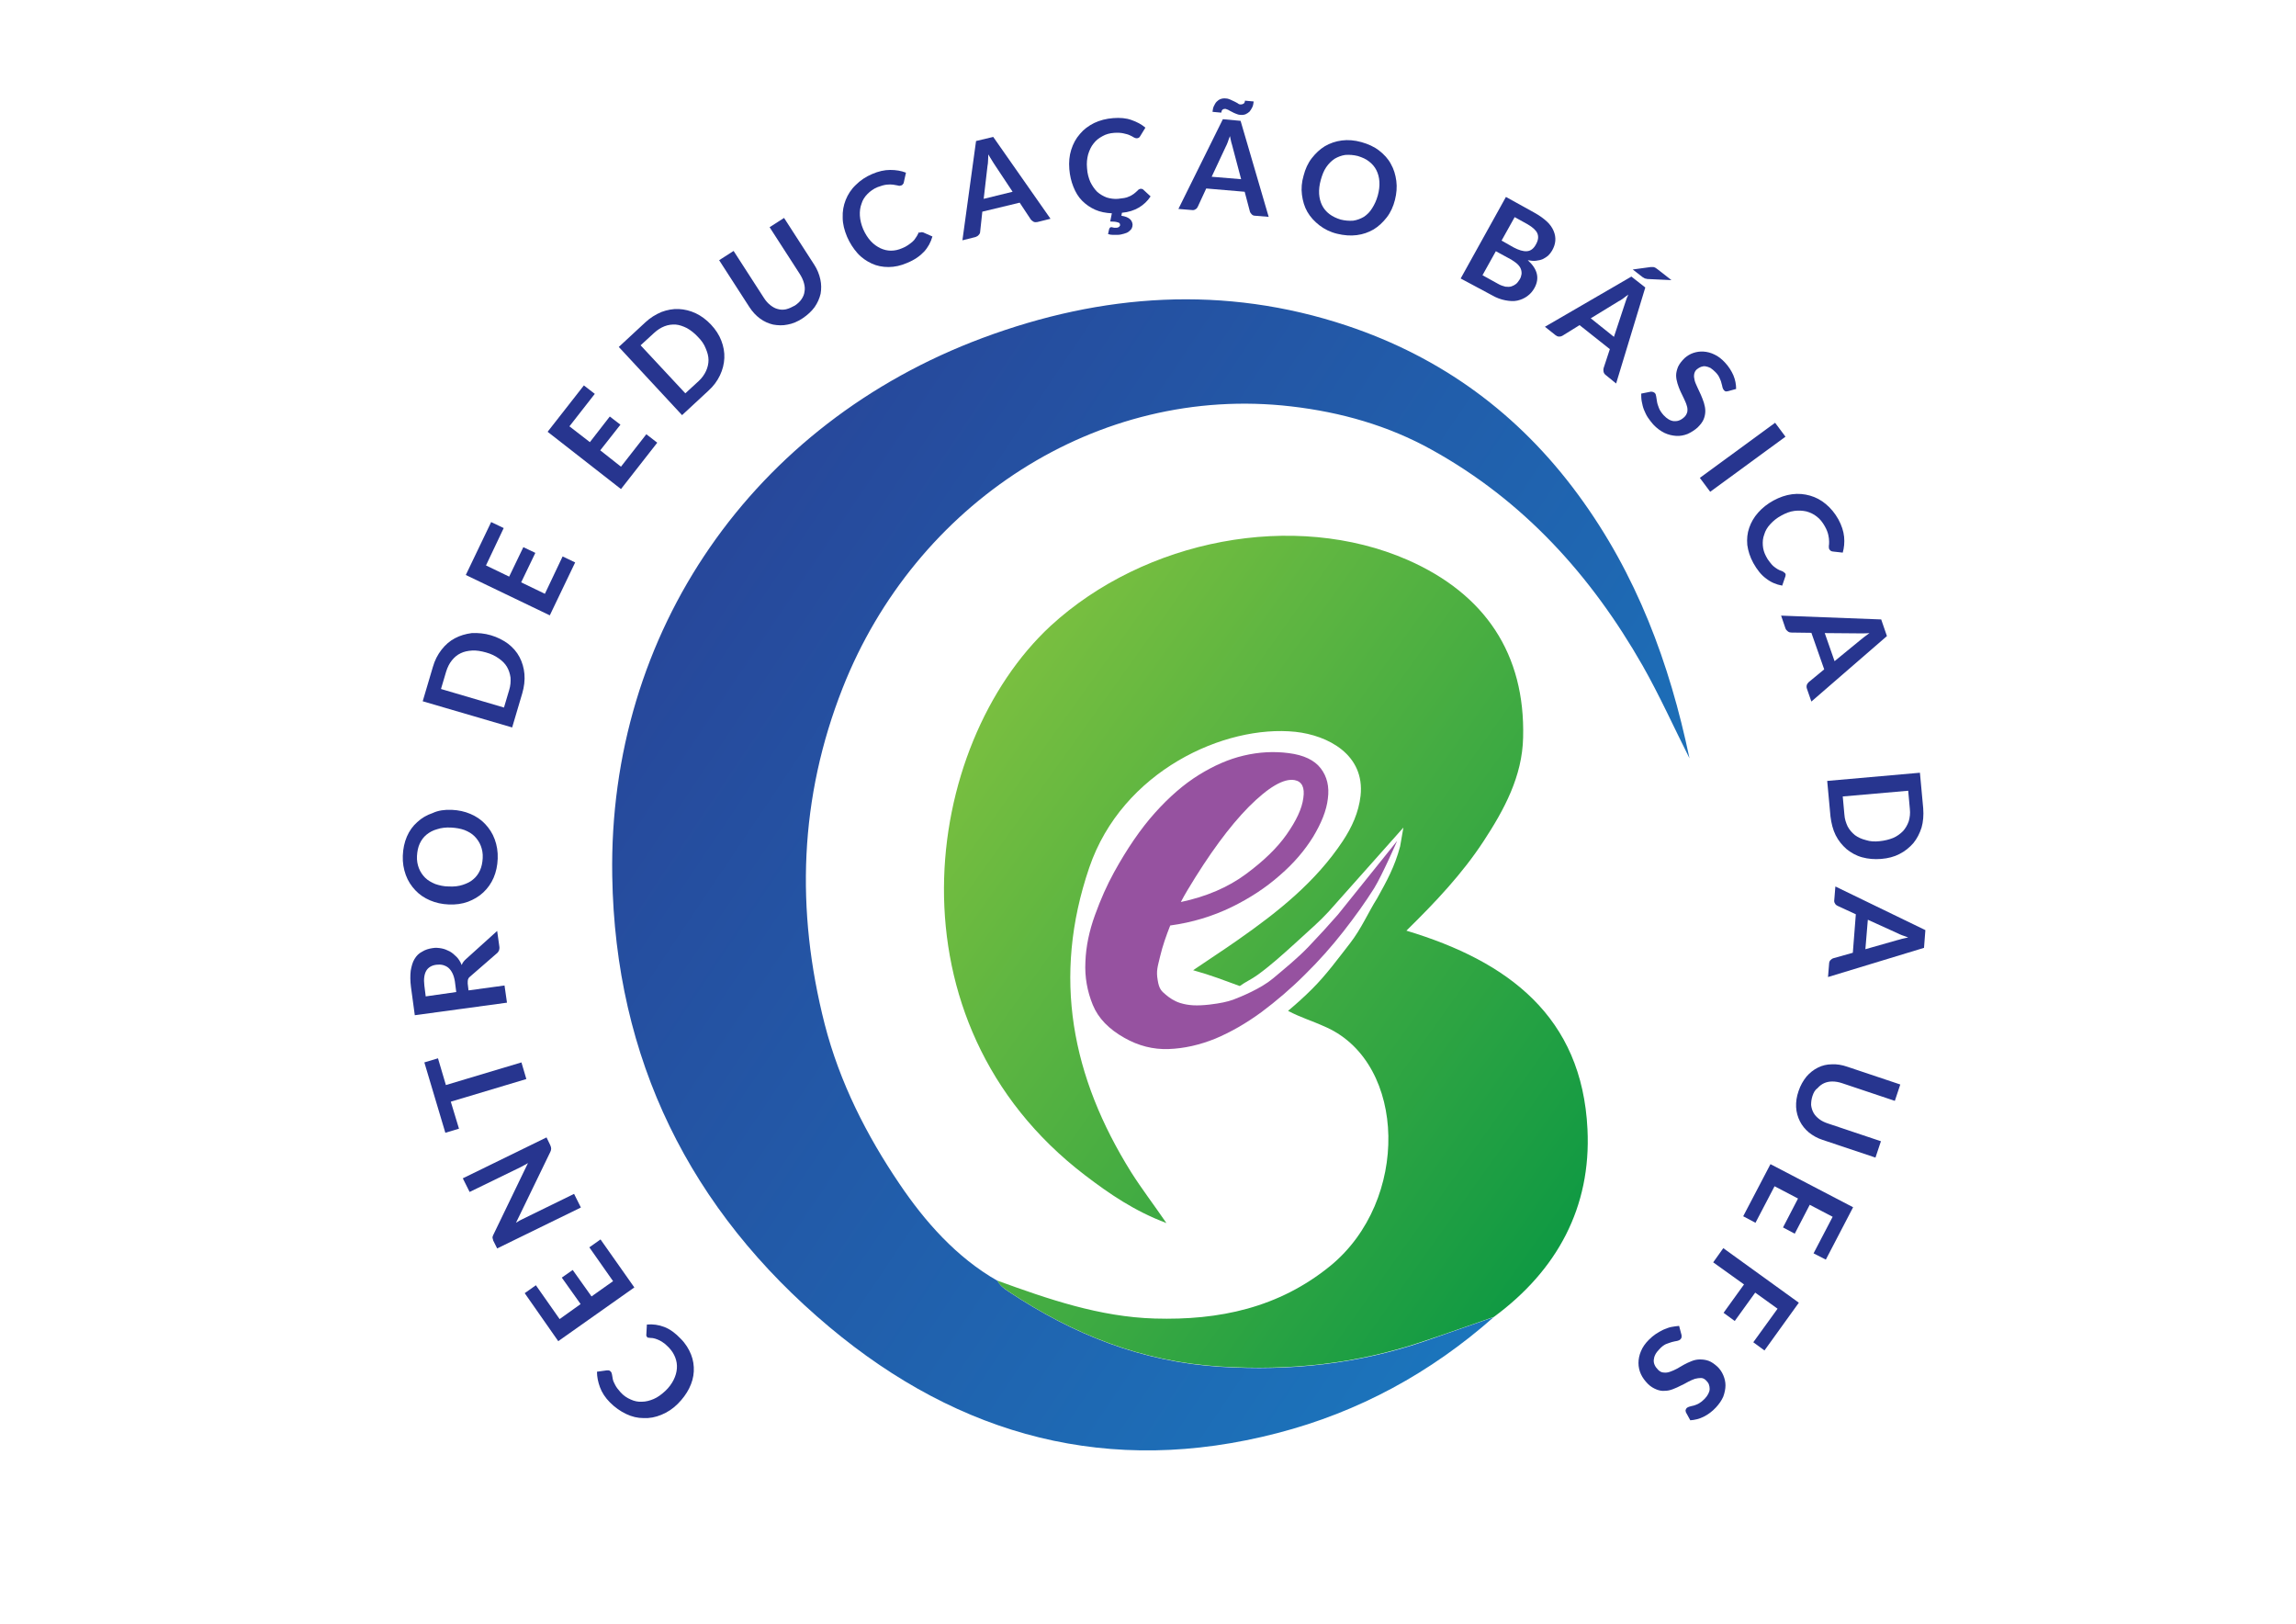 <?xml version="1.0" encoding="utf-8"?>
<!-- Generator: Adobe Illustrator 22.0.0, SVG Export Plug-In . SVG Version: 6.00 Build 0)  -->
<svg version="1.1" id="Camada_1" xmlns="http://www.w3.org/2000/svg" xmlns:xlink="http://www.w3.org/1999/xlink" x="0px" y="0px"
	 viewBox="0 0 841.9 595.3" style="enable-background:new 0 0 841.9 595.3;" xml:space="preserve">
<style type="text/css">
	.st0{display:none;fill:#00A157;}
	.st1{fill:url(#SVGID_1_);}
	.st2{fill:url(#SVGID_2_);}
	.st3{fill:#9652A0;}
	.st4{fill:#27358F;}
</style>
<path class="st0" d="M513.3,412.9c-6.1,2.1-12.2,4.3-18.3,6.3c-17,5.7-34.3,7.6-52.3,6.5c-20.3-1.3-38.1-8.3-54.7-19.4
	c-1.1-0.8-2.1-1.5-2.8-2.7c13.2,4.8,26.3,9.3,40.6,9.8c16.6,0.5,32-2.7,45.3-13.6c20.6-16.8,20.2-45.3-0.9-61.5
	c-10-7.7-21.4-11.9-34.3-14.9c4.2-2.9,7.9-5.3,11.5-7.8c10.3-7.2,20.1-14.9,27.1-25.5c2.3-3.5,4.1-7.3,4.6-11.7
	c1.1-10.6-8.4-15.6-16.8-16.5C444,260,417.5,272,409,297c-9.6,28.3-4.5,54,10.8,78.6c2.6,4.2,5.6,8.2,9,13.1
	c-8.3-3.1-14.7-7.5-21-12.3c-52-39.7-42.2-110.9-9-141.4c24.4-22.4,62.9-29.8,92.2-17c20,8.7,30.3,24.2,29.7,45.8
	c-0.2,9.9-4.9,18.5-10.2,26.7c-5.5,8.4-12.3,15.6-19.9,23.1c26.2,7.8,45.3,22.1,46.7,51.2C538.4,384.6,529.6,400.9,513.3,412.9z"/>
<g>
	<linearGradient id="SVGID_1_" gradientUnits="userSpaceOnUse" x1="152.6" y1="134.435" x2="586.98" y2="426.317">
		<stop  offset="0" style="stop-color:#2B3990"/>
		<stop  offset="1" style="stop-color:#1B75BC"/>
	</linearGradient>
	<path class="st1" d="M547.7,482.9c-23.1,20.4-49.5,34.8-79.3,42.5c-61.5,16-116.3,1.3-164.3-38.9c-51.2-42.9-78.5-98.3-79.6-165.3
		c-1.5-89.7,51.8-166,135.8-197.3c43.8-16.3,88.6-19.5,133.6-4.5c34.7,11.6,62.9,32.2,84.8,62c21.4,29.1,33.5,61.7,40.8,96.6
		c-5.7-11.3-10.9-22.9-17.2-34c-18.9-33.1-43.7-60.5-77.3-79.1c-16-8.9-33.4-13.8-51.5-15.9c-71.2-8.3-137.9,35.7-164.5,103.2
		c-15.9,40.3-17.3,81.4-6.6,123.3c5.5,21.4,15.4,40.8,27.4,58.5c9.3,13.8,20.9,27,36,35.6c0.9,1.7,2.3,2.8,4,3.9
		c23.6,15.7,48.8,25.8,77.7,27.6c25.7,1.6,50.2-1,74.4-9.2C530.4,489,539,485.9,547.7,482.9z"/>
	<linearGradient id="SVGID_2_" gradientUnits="userSpaceOnUse" x1="307.562" y1="241.68" x2="618.327" y2="463.805">
		<stop  offset="0" style="stop-color:#8DC63F"/>
		<stop  offset="1" style="stop-color:#009444"/>
	</linearGradient>
	<path class="st2" d="M514.6,303.4l-1.2,6.9c-2,7.5-4.9,12.7-8.4,19c-3.3,5.2-5.8,11.2-10.1,16.7c-4.3,5.5-8.5,11.3-13.7,16.5
		c-2.9,2.9-5.9,5.6-8.9,8.1c5.2,2.7,7.8,3.2,14.2,6.1c29.3,13.4,30.5,63.5,1.3,87.4c-18.9,15.4-40.8,20-64.4,19.3
		c-20.2-0.6-39-7.1-57.7-13.9c0.9,1.7,2.3,2.8,4,3.9c23.6,15.7,48.8,25.8,77.7,27.6c25.7,1.6,50.2-1,74.4-9.2c8.7-2.9,17.3-6,26-9
		c23.2-17.1,35.7-40.2,34.3-68.8c-2-41.3-29.1-61.6-66.4-72.8c10.8-10.6,20.5-20.9,28.3-32.8c7.6-11.6,14.2-23.8,14.5-38
		c0.8-30.6-13.9-52.6-42.3-65.1c-41.6-18.2-96.4-7.6-131,24.2C338,273.3,324,374.5,397.9,430.9c8.9,6.8,18.1,13.1,29.8,17.5
		c-4.8-7-9.1-12.6-12.9-18.6c-21.8-34.9-29.1-71.5-15.4-111.7c12.1-35.5,49.7-52.5,75.6-49.8c12,1.3,25.5,8.4,23.9,23.4
		c-0.7,6.2-3.2,11.6-6.5,16.6c-10,15.1-23.9,26.1-38.5,36.3c-5.1,3.6-10.4,7-16.4,11.1c7.1,2,10.7,3.5,17.1,5.8
		c2.2-1.6,4.4-2.5,6.7-4.2c4.8-3.5,9.1-7.4,13.3-11.2c6.1-5.6,9.1-8.1,12.6-11.9"/>
	<g>
		<path class="st3" d="M512.3,308.3c0,0-5.4,12.4-8.4,17.3c-3.2,5.1-7,10.4-11.3,15.9c-4.3,5.5-9,10.8-14.1,15.8
			c-5.1,5.1-10.5,9.7-16,13.8c-5.6,4.1-11.2,7.3-16.9,9.7c-5.7,2.3-11.4,3.6-17.1,3.8c-5.7,0.2-11.1-1.2-16.2-4.1
			c-5.7-3.2-9.6-7.2-11.6-12.1c-2-4.9-3-10.2-2.7-15.8c0.2-5.6,1.4-11.3,3.5-17.1c2.1-5.8,4.4-11,7-15.7c4.8-8.7,9.8-16,15-21.8
			c5.2-5.8,10.6-10.5,16.1-13.9c5.5-3.4,10.9-5.8,16.5-7.1c5.5-1.3,11-1.6,16.4-0.9c5.6,0.7,9.5,2.6,11.8,5.6
			c2.3,3,3.2,6.7,2.6,11.1c-0.5,4.4-2.4,9-5.4,14c-3.1,5-7.1,9.7-12.2,14.1c-5.1,4.5-11,8.4-17.8,11.7c-6.8,3.3-14.3,5.6-22.4,6.7
			c-1.5,3.8-2.8,7.5-3.7,11.3c-0.9,3.8-1.5,5.3-0.9,8.7c0.5,3.2,1.3,4,3,5.4c1.3,1.1,3,2.3,5.2,3c3.2,1,6.3,1.1,10.8,0.6
			c4.1-0.5,6.4-1,8.7-1.8c2.9-1.1,10.2-4.1,14.6-7.8c4.4-3.7,9.1-7.5,13.1-11.7c4-4.2,7.2-7.7,10.7-11.7 M435.4,326.4
			c-1,1.6-1.7,3-2.4,4.3c9.4-2,17.3-5.4,23.8-10.2c6.5-4.8,11.5-9.6,15-14.6c3.5-5,5.6-9.4,6.1-13.3c0.6-3.9-0.5-6.1-3.2-6.6
			c-4-0.7-9.6,2.6-16.8,9.8C450.8,303,443.3,313.2,435.4,326.4z"/>
	</g>
</g>
<path class="st0" d="M-364.7,412.9c-6.1,2.1-12.2,4.3-18.3,6.3c-17,5.7-34.3,7.6-52.3,6.5c-20.3-1.3-38.1-8.3-54.7-19.4
	c-1.1-0.8-2.1-1.5-2.8-2.7c13.2,4.8,26.3,9.3,40.6,9.8c16.6,0.5,32-2.7,45.3-13.6c20.6-16.8,20.2-45.3-0.9-61.5
	c-10-7.7-21.4-11.9-34.3-14.9c4.2-2.9,7.9-5.3,11.5-7.8c10.3-7.2,20.1-14.9,27.1-25.5c2.3-3.5,4.1-7.3,4.6-11.7
	c1.1-10.6-8.4-15.6-16.8-16.5C-434,260-460.5,272-469,297c-9.6,28.3-4.5,54,10.8,78.6c2.6,4.2,5.6,8.2,9,13.1
	c-8.3-3.1-14.7-7.5-21-12.3c-52-39.7-42.2-110.9-9-141.4c24.4-22.4,62.9-29.8,92.2-17c20,8.7,30.3,24.2,29.7,45.8
	c-0.2,9.9-4.9,18.5-10.2,26.7c-5.5,8.4-12.3,15.6-19.9,23.1c26.2,7.8,45.3,22.1,46.7,51.2C-339.6,384.6-348.4,400.9-364.7,412.9z"/>
<g>
	<path class="st4" d="M237.3,490.2c-0.2-0.2-0.4-0.6-0.3-0.9l0.2-3.7c2.2-0.2,4.3,0.1,6.4,0.9c2.1,0.8,4.1,2.3,6,4.3
		c1.8,1.8,3,3.8,3.8,5.8s1.1,4.1,1,6.2c-0.1,2.1-0.7,4.2-1.7,6.2c-1,2-2.4,3.9-4.2,5.7c-1.8,1.8-3.8,3.1-6,4s-4.3,1.3-6.5,1.2
		c-2.2,0-4.3-0.5-6.4-1.5c-2.1-1-4.1-2.4-5.9-4.2c-1.8-1.8-3-3.7-3.7-5.6c-0.7-1.9-1.1-3.8-1.1-5.7l3.6-0.5c0.2,0,0.5,0,0.7,0
		s0.5,0.2,0.7,0.4c0.3,0.3,0.4,0.6,0.5,1.1c0.1,0.5,0.2,1,0.3,1.7s0.5,1.4,0.9,2.2c0.4,0.8,1.1,1.7,2,2.7c1.1,1.2,2.3,2,3.7,2.6
		c1.3,0.6,2.7,0.9,4.1,0.8c1.4,0,2.9-0.4,4.3-1c1.4-0.6,2.8-1.6,4.2-2.9c1.4-1.3,2.4-2.7,3.1-4.1c0.7-1.4,1.1-2.8,1.2-4.2
		c0.1-1.4-0.1-2.7-0.6-4c-0.5-1.3-1.2-2.4-2.2-3.5c-0.6-0.6-1.2-1.2-1.7-1.6c-0.6-0.4-1.1-0.8-1.7-1.1c-0.6-0.3-1.1-0.5-1.7-0.7
		c-0.6-0.2-1.2-0.3-2-0.3c-0.2,0-0.4-0.1-0.6-0.1C237.6,490.5,237.4,490.4,237.3,490.2z"/>
	<path class="st4" d="M192.4,474.1l4.1-2.9l8.7,12.4l7.7-5.5l-6.9-9.7l4-2.8l6.9,9.7l7.9-5.6l-8.7-12.4l4.1-2.9l12.4,17.6
		l-27.9,19.7L192.4,474.1z"/>
	<path class="st4" d="M180.7,454.2c-0.1-0.2-0.1-0.4-0.1-0.5s0-0.3,0.1-0.5c0.1-0.2,0.1-0.4,0.3-0.7l12.6-26.1
		c-0.5,0.3-0.9,0.6-1.4,0.8c-0.5,0.3-0.9,0.5-1.3,0.7l-18.7,9.1l-2.5-5l30.7-15l1.4,2.9c0.2,0.5,0.3,0.9,0.3,1.2
		c0,0.4-0.1,0.8-0.3,1.2l-12.6,26c0.4-0.3,0.9-0.5,1.3-0.8c0.4-0.2,0.8-0.4,1.2-0.6l18.8-9.2l2.5,5l-30.7,15l-1.5-3
		C180.8,454.6,180.8,454.4,180.7,454.2z"/>
	<path class="st4" d="M155.6,389.5l5-1.5l2.9,9.8l27.7-8.3l1.8,6.1l-27.7,8.3l3,9.9l-5,1.5L155.6,389.5z"/>
	<path class="st4" d="M171.8,363.1l13.2-1.8l0.9,6.3l-33.8,4.6l-1.4-10.3c-0.3-2.3-0.3-4.3-0.1-6c0.3-1.7,0.7-3.2,1.4-4.3
		c0.7-1.2,1.6-2.1,2.8-2.7c1.1-0.7,2.4-1.1,3.8-1.3c1.1-0.2,2.2-0.1,3.3,0.1c1.1,0.2,2,0.6,3,1.1c0.9,0.5,1.7,1.2,2.5,2
		c0.8,0.8,1.4,1.8,1.9,3c0.3-0.9,0.9-1.6,1.7-2.3l11.3-10.2l0.8,5.7c0.1,0.5,0,1-0.1,1.4c-0.2,0.4-0.4,0.8-0.8,1.1l-9.9,8.6
		c-0.4,0.3-0.6,0.7-0.7,1c-0.1,0.3-0.1,0.8-0.1,1.5L171.8,363.1z M167.3,363.7l-0.5-3.9c-0.2-1.2-0.5-2.2-0.9-3
		c-0.4-0.8-0.9-1.5-1.5-2c-0.6-0.5-1.3-0.8-2-1c-0.8-0.2-1.6-0.2-2.4-0.1c-1.7,0.2-3,1-3.7,2.2s-1,3-0.7,5.4l0.5,4L167.3,363.7z"/>
	<path class="st4" d="M165.6,296.9c2.5,0.1,4.8,0.6,6.9,1.5c2.1,0.9,3.9,2.1,5.4,3.7c1.5,1.6,2.7,3.4,3.5,5.6
		c0.8,2.2,1.2,4.5,1.1,7.1c-0.1,2.6-0.6,4.9-1.5,7c-0.9,2.1-2.2,3.9-3.8,5.4c-1.6,1.5-3.5,2.6-5.6,3.4c-2.2,0.8-4.5,1.1-7,1
		c-2.5-0.1-4.8-0.6-6.9-1.5s-3.9-2.1-5.4-3.7c-1.5-1.6-2.7-3.4-3.5-5.6c-0.8-2.2-1.2-4.5-1.1-7.1c0.1-2.6,0.6-4.9,1.5-7
		c0.9-2.1,2.2-3.9,3.8-5.3c1.6-1.5,3.5-2.6,5.6-3.3C160.7,297.1,163.1,296.8,165.6,296.9z M165.4,303.4c-1.9-0.1-3.6,0.1-5.1,0.6
		c-1.5,0.4-2.8,1.1-3.9,2c-1.1,0.9-1.9,2-2.5,3.3c-0.6,1.3-0.9,2.8-1,4.5c-0.1,1.7,0.2,3.2,0.7,4.5s1.3,2.5,2.3,3.5
		c1,1,2.3,1.7,3.7,2.3c1.5,0.5,3.1,0.9,5,0.9c1.9,0.1,3.6-0.1,5.1-0.6c1.5-0.5,2.8-1.1,3.8-2c1.1-0.9,1.9-2,2.5-3.3s0.9-2.8,1-4.5
		s-0.2-3.2-0.7-4.5s-1.3-2.5-2.3-3.5c-1-1-2.2-1.7-3.7-2.3C168.9,303.8,167.3,303.5,165.4,303.4z"/>
	<path class="st4" d="M180,232.9c2.4,0.7,4.5,1.8,6.3,3.1c1.8,1.4,3.2,3,4.2,4.9c1,1.9,1.6,4,1.8,6.2c0.2,2.3-0.1,4.7-0.8,7.1
		l-3.7,12.5l-32.8-9.6l3.7-12.5c0.7-2.5,1.8-4.6,3.2-6.4c1.4-1.8,3-3.2,4.9-4.2c1.9-1,3.9-1.6,6.2-1.9
		C175.3,232,177.6,232.2,180,232.9z M178.2,239.2c-1.8-0.5-3.5-0.8-5.1-0.7c-1.6,0.1-3,0.4-4.2,1c-1.3,0.6-2.3,1.5-3.2,2.6
		c-0.9,1.1-1.6,2.5-2.1,4.1l-1.9,6.4l23.1,6.8l1.9-6.4c0.5-1.6,0.6-3.1,0.5-4.6c-0.2-1.4-0.6-2.7-1.3-3.9s-1.7-2.2-3-3.1
		C181.5,240.4,180,239.7,178.2,239.2z"/>
	<path class="st4" d="M180.1,191.4l4.6,2.2l-6.5,13.7l8.5,4.1l5.2-10.8l4.4,2.1l-5.2,10.8l8.7,4.2l6.5-13.7l4.6,2.2l-9.3,19.4
		l-30.8-14.8L180.1,191.4z"/>
	<path class="st4" d="M214.1,141.3l4,3.1l-9.3,11.9l7.5,5.8l7.3-9.4l3.9,3l-7.4,9.4l7.6,6l9.3-11.9l4,3.1l-13.3,17l-26.9-21
		L214.1,141.3z"/>
	<path class="st4" d="M260.7,119c1.7,1.8,3,3.8,3.8,5.9c0.8,2.1,1.2,4.2,1.1,6.4c-0.1,2.1-0.6,4.2-1.6,6.3c-1,2.1-2.4,4-4.3,5.7
		l-9.6,8.9l-23.2-25l9.6-8.9c1.9-1.8,3.9-3,6-3.9c2.1-0.8,4.3-1.2,6.4-1.1c2.1,0.1,4.2,0.6,6.3,1.6C257.1,115.8,259,117.2,260.7,119
		z M255.9,123.5c-1.3-1.4-2.6-2.4-4-3.2c-1.4-0.7-2.8-1.2-4.1-1.3c-1.4-0.1-2.8,0.1-4.1,0.6s-2.6,1.3-3.9,2.5l-4.9,4.5l16.4,17.6
		l4.9-4.5c1.2-1.1,2.1-2.4,2.7-3.7c0.6-1.3,0.9-2.7,0.9-4c0-1.4-0.4-2.8-1-4.2C258.2,126.2,257.2,124.8,255.9,123.5z"/>
	<path class="st4" d="M291.5,112c1-0.7,1.8-1.4,2.4-2.3c0.6-0.9,1-1.8,1.1-2.8c0.2-1,0.1-2-0.2-3.1c-0.3-1.1-0.8-2.2-1.5-3.3
		l-11.1-17.2l5.3-3.4l11.1,17.2c1.1,1.7,1.8,3.5,2.2,5.3c0.4,1.8,0.4,3.6,0.1,5.3c-0.4,1.7-1.1,3.3-2.2,4.9
		c-1.1,1.5-2.6,2.9-4.4,4.1c-1.8,1.2-3.7,2-5.5,2.3c-1.8,0.4-3.6,0.3-5.3,0c-1.7-0.4-3.3-1.1-4.8-2.2c-1.5-1.1-2.8-2.5-3.9-4.2
		l-11.1-17.2l5.3-3.4l11.1,17.2c0.7,1.1,1.5,2,2.4,2.7c0.9,0.7,1.8,1.2,2.7,1.4c1,0.3,2,0.3,3,0.1
		C289.4,113.1,290.4,112.6,291.5,112z"/>
	<path class="st4" d="M337.5,85.2c0.3-0.1,0.6-0.1,1,0l3.4,1.5c-0.6,2.1-1.6,4-3.1,5.6c-1.5,1.6-3.5,3-6.2,4.1
		c-2.3,1-4.6,1.5-6.8,1.5c-2.2,0-4.3-0.4-6.2-1.3c-1.9-0.9-3.7-2.1-5.2-3.8c-1.5-1.7-2.8-3.7-3.8-6c-1-2.4-1.6-4.7-1.6-7
		c-0.1-2.3,0.3-4.5,1.1-6.5c0.8-2,2-3.9,3.7-5.5c1.6-1.6,3.6-3,6-4c2.3-1,4.5-1.5,6.6-1.5c2.1,0,4,0.3,5.8,1l-0.8,3.6
		c0,0.2-0.1,0.4-0.3,0.6c-0.1,0.2-0.3,0.4-0.7,0.5c-0.3,0.1-0.7,0.2-1.2,0c-0.5-0.1-1-0.2-1.7-0.3c-0.7-0.1-1.5-0.1-2.4,0
		c-0.9,0.1-2,0.4-3.3,0.9c-1.5,0.6-2.7,1.5-3.7,2.5c-1,1-1.8,2.2-2.2,3.6c-0.5,1.3-0.7,2.8-0.6,4.4c0.1,1.6,0.5,3.2,1.2,4.9
		c0.8,1.8,1.7,3.2,2.8,4.4c1.1,1.2,2.3,2,3.5,2.6c1.3,0.6,2.6,0.9,3.9,0.9c1.4,0,2.7-0.3,4.1-0.9c0.8-0.3,1.5-0.7,2.1-1.1
		c0.6-0.4,1.1-0.8,1.6-1.2c0.5-0.4,0.9-0.9,1.2-1.4c0.4-0.5,0.7-1.1,1-1.7c0.1-0.2,0.2-0.4,0.3-0.5
		C337.1,85.4,337.3,85.3,337.5,85.2z"/>
	<path class="st4" d="M385.2,80.2l-4.8,1.2c-0.5,0.1-1,0.1-1.4-0.1c-0.4-0.2-0.7-0.5-1-0.8l-4.1-6.2l-13.7,3.3l-0.8,7.4
		c0,0.4-0.2,0.8-0.5,1.1c-0.3,0.4-0.7,0.6-1.2,0.8l-4.8,1.2l5-36.4l6.3-1.5L385.2,80.2z M360.7,72.9l10.6-2.6l-6.7-10.1
		c-0.3-0.4-0.6-1-1-1.6c-0.4-0.6-0.8-1.3-1.2-2c0,0.8-0.1,1.6-0.1,2.3c0,0.7-0.1,1.4-0.2,1.9L360.7,72.9z"/>
	<path class="st4" d="M407.4,83.3c0.1,0,0.2,0,0.3,0c0.1,0,0.3,0.1,0.4,0.1c0.2,0,0.3,0.1,0.5,0.1c0.2,0,0.4,0,0.7,0
		c0.5,0,0.9-0.2,1.1-0.4s0.4-0.5,0.3-0.7c0-0.5-0.3-0.8-0.9-0.9c-0.6-0.2-1.5-0.3-2.7-0.3l0.6-3c-2.2-0.1-4.3-0.5-6.1-1.3
		c-1.8-0.8-3.4-1.9-4.8-3.3c-1.4-1.4-2.4-3.1-3.2-5.1c-0.8-2-1.3-4.1-1.5-6.5c-0.2-2.6,0-4.9,0.7-7.1c0.7-2.2,1.7-4.1,3.2-5.8
		c1.4-1.7,3.2-3,5.2-4c2.1-1,4.4-1.6,7-1.8c2.5-0.2,4.8,0,6.7,0.7c2,0.7,3.7,1.6,5.1,2.8l-1.9,3.1c-0.1,0.2-0.3,0.4-0.4,0.5
		c-0.2,0.2-0.5,0.2-0.8,0.3c-0.4,0-0.7-0.1-1.1-0.3c-0.4-0.3-0.9-0.5-1.5-0.8c-0.6-0.3-1.4-0.5-2.3-0.7c-0.9-0.2-2-0.3-3.4-0.2
		c-1.6,0.1-3.1,0.5-4.3,1.2c-1.3,0.7-2.4,1.5-3.3,2.7c-0.9,1.1-1.5,2.4-2,4c-0.4,1.5-0.6,3.2-0.4,5.1c0.1,1.9,0.6,3.6,1.2,5
		c0.7,1.4,1.5,2.6,2.5,3.6c1,0.9,2.2,1.6,3.5,2.1c1.3,0.4,2.7,0.6,4.1,0.5c0.9-0.1,1.6-0.2,2.3-0.3c0.7-0.1,1.3-0.3,1.9-0.6
		c0.6-0.2,1.1-0.6,1.6-0.9c0.5-0.4,1-0.8,1.5-1.3c0.1-0.2,0.3-0.3,0.5-0.4c0.2-0.1,0.4-0.2,0.6-0.2c0.3,0,0.7,0.1,0.9,0.3l2.7,2.5
		c-1.1,1.7-2.6,3.1-4.3,4.1c-1.7,1-3.8,1.7-6.2,1.9l-0.2,1.1c1.4,0.2,2.4,0.6,3.1,1.2c0.6,0.5,0.9,1.2,1,2c0,0.5-0.1,1-0.3,1.4
		c-0.2,0.4-0.6,0.8-1.1,1.2s-1.1,0.6-1.8,0.8c-0.7,0.2-1.5,0.4-2.3,0.4c-0.6,0-1.2,0-1.8,0s-1.1-0.1-1.7-0.3l0.4-1.8
		C406.9,83.5,407.1,83.3,407.4,83.3z"/>
	<path class="st4" d="M465.2,79.5l-4.9-0.4c-0.6,0-1-0.2-1.3-0.5c-0.3-0.3-0.6-0.7-0.7-1.1l-1.9-7.2l-14.1-1.2l-3.1,6.7
		c-0.2,0.4-0.4,0.7-0.8,0.9c-0.4,0.3-0.9,0.4-1.4,0.3l-4.9-0.4l16.3-32.9l6.5,0.6L465.2,79.5z M444.3,64.8l10.8,0.9L452,54
		c-0.1-0.5-0.3-1.1-0.5-1.8c-0.2-0.7-0.3-1.5-0.5-2.3c-0.3,0.8-0.6,1.5-0.8,2.2c-0.3,0.7-0.5,1.3-0.8,1.8L444.3,64.8z M454.9,38.3
		c0.4,0,0.8-0.1,1.1-0.3c0.3-0.2,0.5-0.6,0.5-1.1l3.2,0.3c-0.1,0.8-0.2,1.5-0.5,2.1c-0.3,0.6-0.6,1.1-1,1.6c-0.4,0.4-0.9,0.7-1.5,1
		c-0.6,0.2-1.2,0.3-1.9,0.2c-0.6,0-1.1-0.2-1.6-0.4c-0.5-0.2-1-0.4-1.5-0.7c-0.5-0.2-0.9-0.5-1.3-0.7c-0.4-0.2-0.8-0.3-1.1-0.4
		c-0.4,0-0.8,0.1-1,0.3c-0.3,0.2-0.4,0.6-0.5,1.1l-3.2-0.3c0.1-0.8,0.2-1.5,0.5-2.1c0.3-0.6,0.6-1.2,1-1.6c0.4-0.4,0.9-0.8,1.5-1
		s1.2-0.3,1.9-0.2c0.6,0,1.1,0.2,1.6,0.4c0.5,0.2,1,0.5,1.5,0.7c0.5,0.2,0.9,0.5,1.3,0.7C454.2,38.2,454.6,38.3,454.9,38.3z"/>
	<path class="st4" d="M511.5,73.3c-0.6,2.4-1.6,4.6-3,6.4c-1.4,1.8-3,3.3-4.8,4.4c-1.9,1.1-3.9,1.8-6.2,2.1
		c-2.3,0.3-4.7,0.1-7.2-0.5s-4.7-1.7-6.5-3.1s-3.3-3-4.4-4.9c-1.1-1.9-1.7-4-2-6.3c-0.3-2.3-0.1-4.6,0.6-7c0.6-2.4,1.6-4.6,3-6.4
		c1.4-1.8,3-3.3,4.8-4.4c1.9-1.1,3.9-1.8,6.2-2.1c2.3-0.3,4.7-0.1,7.2,0.6c2.5,0.7,4.7,1.7,6.5,3.1c1.8,1.4,3.3,3,4.3,4.9
		c1.1,1.9,1.7,4,2,6.2C512.3,68.6,512.1,70.9,511.5,73.3z M505.2,71.7c0.5-1.8,0.7-3.5,0.6-5.1c-0.1-1.6-0.5-3-1.1-4.2
		c-0.6-1.2-1.5-2.3-2.7-3.2c-1.1-0.9-2.5-1.5-4.1-2c-1.6-0.4-3.1-0.5-4.6-0.4c-1.4,0.2-2.7,0.7-3.9,1.4c-1.2,0.8-2.2,1.8-3.1,3.1
		c-0.9,1.3-1.5,2.9-2,4.7c-0.5,1.8-0.7,3.5-0.6,5.1c0.1,1.6,0.5,3,1.1,4.2c0.6,1.2,1.5,2.3,2.7,3.2c1.2,0.9,2.5,1.5,4.1,2
		c1.6,0.4,3.1,0.5,4.6,0.4c1.4-0.2,2.7-0.7,3.9-1.4c1.2-0.8,2.2-1.8,3-3.1C504,75,504.7,73.5,505.2,71.7z"/>
	<path class="st4" d="M535.6,102.1l16.6-29.9l10.3,5.7c2,1.1,3.5,2.2,4.7,3.3c1.2,1.1,2,2.3,2.5,3.5c0.5,1.2,0.7,2.4,0.6,3.6
		c-0.1,1.2-0.5,2.4-1.2,3.6c-0.4,0.7-0.9,1.3-1.4,1.8c-0.6,0.5-1.2,0.9-2,1.3c-0.7,0.3-1.6,0.5-2.5,0.6c-0.9,0.1-1.9,0-3-0.2
		c3.6,3.2,4.4,6.6,2.5,10.1c-0.7,1.3-1.6,2.3-2.7,3.1c-1.1,0.8-2.3,1.3-3.6,1.6s-2.8,0.2-4.4-0.1c-1.6-0.3-3.3-0.9-5-1.9
		L535.6,102.1z M548.5,92.1l-4.9,8.8l5.6,3.1c1,0.6,2,0.9,2.8,1.1c0.8,0.1,1.6,0.1,2.2-0.1c0.6-0.2,1.2-0.5,1.7-0.9
		c0.5-0.4,0.9-1,1.3-1.6c0.4-0.6,0.6-1.3,0.7-1.9c0.1-0.6,0-1.3-0.2-1.9c-0.2-0.6-0.6-1.2-1.2-1.8c-0.6-0.6-1.4-1.1-2.3-1.7
		L548.5,92.1z M550.6,88.2l4.4,2.5c1.9,1,3.5,1.5,4.9,1.4c1.4-0.1,2.5-1,3.3-2.5c0.9-1.6,1-2.9,0.5-4.1c-0.5-1.1-1.7-2.2-3.6-3.3
		l-4.7-2.6L550.6,88.2z"/>
	<path class="st4" d="M592.6,140.6l-3.8-3.1c-0.4-0.3-0.7-0.7-0.8-1.2c-0.1-0.4-0.1-0.9,0-1.3l2.3-7l-11.1-8.8l-6.3,3.9
		c-0.3,0.2-0.7,0.3-1.2,0.3c-0.5,0-0.9-0.2-1.3-0.5l-3.9-3.1l31.7-18.4l5.1,4L592.6,140.6z M583.3,116.7l8.5,6.8l3.8-11.5
		c0.2-0.5,0.4-1.1,0.6-1.8c0.2-0.7,0.5-1.4,0.9-2.2c-0.7,0.5-1.3,0.9-1.9,1.4c-0.6,0.4-1.1,0.8-1.6,1L583.3,116.7z M612.9,102.7
		l-8.6-0.4c-0.2,0-0.4,0-0.6-0.1c-0.2,0-0.3-0.1-0.5-0.1c-0.1-0.1-0.3-0.1-0.4-0.2c-0.1-0.1-0.3-0.2-0.5-0.3l-3.6-2.8l6.6-0.9
		c0.3,0,0.5,0,0.7,0c0.2,0,0.4,0,0.6,0.1c0.2,0.1,0.4,0.1,0.6,0.3c0.2,0.1,0.4,0.3,0.7,0.5L612.9,102.7z"/>
	<path class="st4" d="M633.7,143.4c-0.4,0.1-0.7,0.1-0.9,0.1c-0.3-0.1-0.5-0.2-0.7-0.5c-0.2-0.2-0.4-0.6-0.5-1
		c-0.1-0.5-0.2-1-0.4-1.6c-0.1-0.6-0.4-1.2-0.7-1.9c-0.3-0.7-0.8-1.4-1.5-2.1c-0.6-0.6-1.2-1.1-1.8-1.5c-0.6-0.3-1.2-0.5-1.8-0.6
		c-0.6-0.1-1.1,0-1.7,0.2c-0.5,0.2-1,0.5-1.5,0.9c-0.6,0.5-0.9,1.2-1,1.9c-0.1,0.7,0,1.4,0.2,2.2c0.2,0.8,0.6,1.6,1,2.5
		c0.4,0.9,0.8,1.8,1.3,2.8c0.4,1,0.8,1.9,1.1,2.9c0.3,1,0.5,2,0.5,3c0,1-0.2,2-0.6,3c-0.4,1-1.2,2-2.2,3c-1.1,1-2.4,1.8-3.7,2.4
		c-1.3,0.5-2.7,0.8-4.2,0.7c-1.4-0.1-2.8-0.4-4.3-1.1c-1.4-0.7-2.8-1.7-4.1-3.1c-0.7-0.8-1.4-1.7-2-2.6c-0.6-0.9-1-1.9-1.4-2.8
		c-0.4-1-0.6-2-0.8-3c-0.2-1-0.2-2-0.2-2.9l3.5-0.7c0.3,0,0.6,0,0.8,0.1c0.3,0.1,0.5,0.2,0.7,0.4c0.3,0.3,0.4,0.7,0.5,1.3
		c0.1,0.6,0.2,1.2,0.3,1.9c0.1,0.7,0.4,1.5,0.7,2.3c0.3,0.8,0.9,1.7,1.7,2.6c1.2,1.3,2.5,2.1,3.8,2.2c1.3,0.1,2.5-0.3,3.7-1.4
		c0.7-0.6,1-1.3,1.2-2c0.1-0.7,0.1-1.5-0.2-2.3c-0.2-0.8-0.6-1.6-1-2.5c-0.4-0.9-0.9-1.8-1.3-2.7c-0.4-0.9-0.8-1.9-1.1-2.9
		c-0.3-1-0.5-2-0.5-3c0-1,0.3-2.1,0.7-3.1c0.5-1.1,1.3-2.1,2.4-3.2c0.9-0.8,2-1.5,3.2-1.9c1.2-0.4,2.5-0.6,3.8-0.5s2.6,0.4,4,1.1
		c1.3,0.6,2.6,1.6,3.8,2.9c1.4,1.5,2.4,3.1,3.1,4.7c0.7,1.7,1,3.3,1,5L633.7,143.4z"/>
	<path class="st4" d="M627.1,180.3l-3.8-5.1l27.6-20.2l3.8,5.1L627.1,180.3z"/>
	<path class="st4" d="M654.6,210.2c0.2,0.3,0.2,0.6,0.1,1l-1.2,3.5c-2.2-0.4-4.1-1.2-5.9-2.6c-1.8-1.3-3.3-3.2-4.7-5.7
		c-1.2-2.2-1.9-4.4-2.2-6.6c-0.2-2.2,0-4.3,0.7-6.3c0.7-2,1.7-3.8,3.3-5.6c1.5-1.7,3.4-3.2,5.6-4.4c2.2-1.2,4.5-2,6.8-2.3
		c2.3-0.3,4.5-0.1,6.6,0.5c2.1,0.6,4,1.6,5.8,3.1c1.8,1.5,3.3,3.3,4.6,5.6c1.2,2.2,1.9,4.4,2.1,6.4c0.2,2.1,0,4-0.5,5.8l-3.6-0.4
		c-0.2,0-0.5-0.1-0.7-0.2c-0.2-0.1-0.4-0.3-0.6-0.6c-0.2-0.3-0.2-0.7-0.2-1.2c0.1-0.5,0.1-1,0.1-1.7c0-0.7-0.1-1.5-0.3-2.4
		c-0.2-0.9-0.6-2-1.3-3.2c-0.8-1.4-1.7-2.6-2.9-3.5c-1.1-0.9-2.4-1.5-3.8-1.9c-1.4-0.3-2.8-0.4-4.4-0.2c-1.6,0.2-3.2,0.8-4.8,1.7
		c-1.7,0.9-3,2-4.1,3.2c-1.1,1.2-1.8,2.4-2.2,3.8c-0.5,1.3-0.6,2.6-0.5,4c0.1,1.4,0.5,2.7,1.2,4c0.4,0.8,0.8,1.4,1.3,2
		c0.4,0.6,0.9,1.1,1.3,1.5c0.5,0.4,1,0.8,1.5,1.1c0.5,0.3,1.1,0.6,1.8,0.8c0.2,0.1,0.4,0.2,0.5,0.3
		C654.3,209.9,654.5,210.1,654.6,210.2z"/>
	<path class="st4" d="M664.2,257.2l-1.6-4.6c-0.2-0.5-0.2-1-0.1-1.4c0.1-0.4,0.4-0.8,0.7-1.1l5.7-4.7l-4.7-13.4l-7.4-0.1
		c-0.4,0-0.8-0.1-1.2-0.4c-0.4-0.3-0.7-0.6-0.9-1.1l-1.6-4.7l36.7,1.4l2.1,6.1L664.2,257.2z M669.1,232.1l3.6,10.3l9.4-7.7
		c0.4-0.3,0.9-0.7,1.5-1.2c0.6-0.4,1.2-0.9,1.9-1.4c-0.8,0.1-1.6,0.1-2.3,0.1c-0.7,0-1.4,0-1.9,0L669.1,232.1z"/>
	<path class="st4" d="M689.8,314.9c-2.5,0.2-4.8,0-7-0.6c-2.2-0.6-4.1-1.7-5.7-3c-1.6-1.4-3-3.1-4-5.1c-1-2-1.6-4.4-1.9-6.9l-1.2-13
		l34-3l1.2,13c0.2,2.6,0,5-0.6,7.1c-0.7,2.2-1.7,4.1-3,5.7c-1.4,1.6-3.1,3-5.1,4C694.6,314.1,692.3,314.7,689.8,314.9z M689.2,308.4
		c1.9-0.2,3.5-0.6,5-1.2c1.4-0.6,2.6-1.5,3.6-2.5c0.9-1,1.6-2.2,2.1-3.6c0.4-1.4,0.6-2.9,0.4-4.6l-0.6-6.6l-24,2.1l0.6,6.6
		c0.1,1.7,0.6,3.1,1.2,4.4c0.7,1.3,1.6,2.3,2.7,3.2c1.1,0.8,2.4,1.4,4,1.8C685.7,308.5,687.4,308.6,689.2,308.4z"/>
	<path class="st4" d="M670.3,358.2l0.4-4.9c0-0.5,0.2-1,0.5-1.3s0.7-0.6,1.1-0.7l7.1-2l1.1-14.1l-6.7-3.1c-0.4-0.2-0.7-0.4-0.9-0.8
		c-0.3-0.4-0.4-0.9-0.3-1.4l0.4-4.9l33,16l-0.5,6.5L670.3,358.2z M684.9,337.2L684,348l11.6-3.3c0.5-0.1,1.1-0.3,1.8-0.5
		c0.7-0.2,1.5-0.3,2.3-0.5c-0.8-0.3-1.5-0.6-2.2-0.8c-0.7-0.3-1.3-0.5-1.8-0.8L684.9,337.2z"/>
	<path class="st4" d="M664.6,401.8c-0.4,1.2-0.5,2.3-0.5,3.3c0.1,1,0.4,2,0.9,2.9c0.5,0.9,1.2,1.6,2.1,2.3c0.9,0.7,2,1.2,3.2,1.6
		l19.4,6.5l-2,6l-19.4-6.5c-1.9-0.6-3.6-1.6-5-2.7c-1.4-1.2-2.5-2.5-3.3-4.1s-1.3-3.3-1.4-5.2c-0.1-1.9,0.2-3.9,0.9-5.9
		c0.7-2.1,1.7-3.8,2.9-5.3c1.2-1.4,2.6-2.5,4.2-3.3c1.6-0.8,3.3-1.2,5.1-1.2c1.8-0.1,3.7,0.2,5.7,0.9l19.4,6.5l-2,6l-19.4-6.5
		c-1.2-0.4-2.4-0.6-3.5-0.6c-1.1,0-2.1,0.2-3,0.6c-0.9,0.4-1.7,1-2.4,1.8C665.5,399.6,665,400.6,664.6,401.8z"/>
	<path class="st4" d="M669.5,461.8l-4.5-2.3l7-13.4l-8.4-4.4l-5.5,10.6l-4.3-2.3l5.5-10.6l-8.6-4.5l-7,13.4l-4.5-2.4l10-19.1
		l30.3,15.8L669.5,461.8z"/>
	<path class="st4" d="M647,495.1l-4.1-3l8.9-12.3l-8.2-5.9l-7.5,10.4l-4.1-3l7.5-10.4l-11.3-8.1l3.7-5.2l27.7,20L647,495.1z"/>
	<path class="st4" d="M618.2,517.8c-0.1-0.4-0.2-0.7-0.1-0.9c0.1-0.3,0.2-0.5,0.4-0.7c0.2-0.2,0.6-0.4,1-0.5c0.4-0.1,1-0.3,1.6-0.4
		c0.6-0.2,1.2-0.4,1.9-0.8s1.3-0.9,2-1.6c0.6-0.6,1.1-1.3,1.4-1.9c0.3-0.6,0.5-1.2,0.5-1.8c0-0.6-0.1-1.1-0.3-1.7
		c-0.2-0.5-0.6-1-1-1.4c-0.6-0.6-1.2-0.9-1.9-0.9c-0.7,0-1.4,0.1-2.2,0.3c-0.8,0.3-1.6,0.6-2.5,1.1c-0.9,0.5-1.8,1-2.7,1.4
		c-0.9,0.5-1.9,0.9-2.9,1.3c-1,0.4-2,0.6-3,0.6c-1,0.1-2-0.1-3-0.5c-1-0.4-2.1-1-3.1-2c-1.1-1.1-2-2.3-2.6-3.6
		c-0.6-1.3-0.9-2.7-0.9-4.1c0-1.4,0.3-2.9,0.9-4.3c0.6-1.5,1.6-2.9,2.9-4.2c0.8-0.8,1.6-1.5,2.5-2.1s1.8-1.1,2.8-1.6
		c1-0.4,1.9-0.8,2.9-1c1-0.2,1.9-0.3,2.9-0.4l0.9,3.4c0,0.3,0,0.6,0,0.8c-0.1,0.3-0.2,0.5-0.4,0.7c-0.3,0.3-0.7,0.5-1.2,0.6
		c-0.5,0.1-1.2,0.2-1.9,0.4c-0.7,0.2-1.5,0.5-2.3,0.8c-0.8,0.4-1.6,1-2.4,1.9c-1.3,1.3-1.9,2.6-2,3.9c-0.1,1.3,0.5,2.5,1.6,3.6
		c0.6,0.6,1.3,1,2.1,1c0.7,0.1,1.5,0,2.3-0.3c0.8-0.3,1.6-0.6,2.5-1.1c0.8-0.5,1.7-1,2.6-1.5c0.9-0.5,1.8-0.9,2.8-1.3
		c1-0.4,2-0.6,3-0.6c1,0,2.1,0.1,3.2,0.5c1.1,0.4,2.2,1.2,3.3,2.2c0.9,0.9,1.6,1.9,2.1,3.1c0.5,1.2,0.8,2.4,0.8,3.7
		c0,1.3-0.3,2.7-0.8,4.1c-0.6,1.4-1.5,2.7-2.7,4c-1.4,1.5-2.9,2.6-4.5,3.4c-1.6,0.8-3.3,1.2-4.9,1.3L618.2,517.8z"/>
</g>
</svg>
